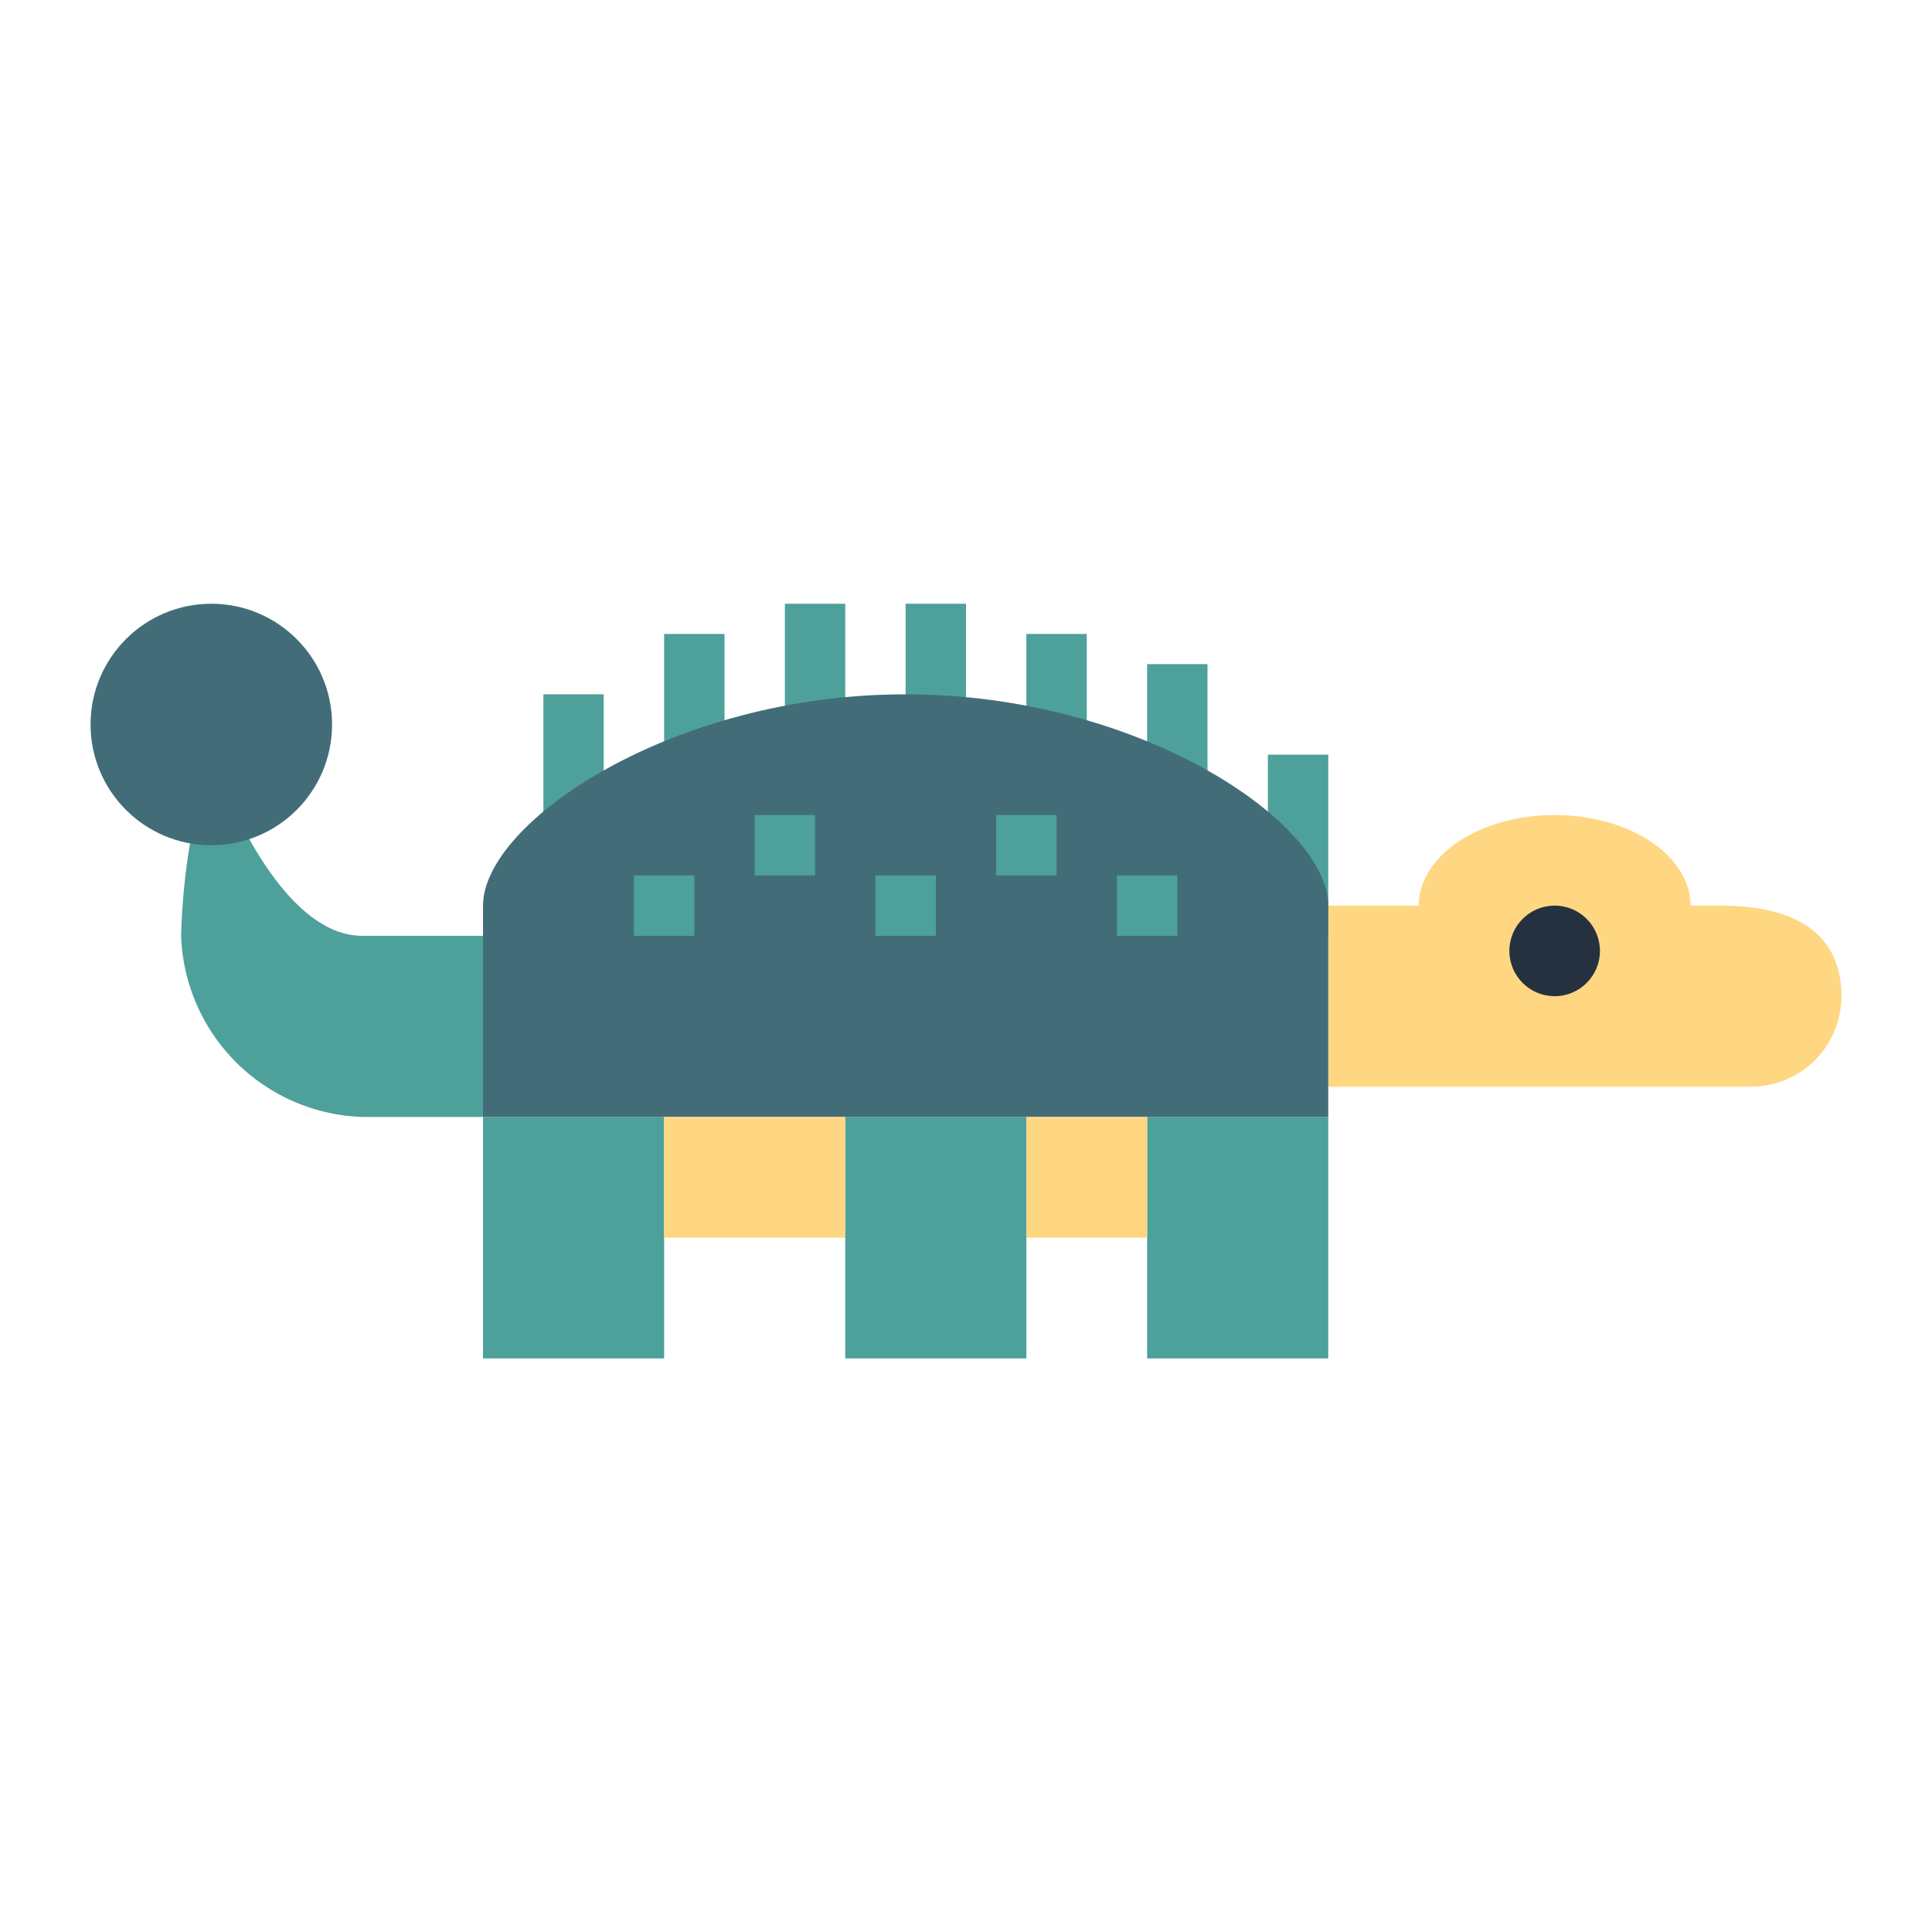 <?xml version="1.0"?>
<svg xmlns="http://www.w3.org/2000/svg" viewBox="0 0 64 64" width="512" height="512"><g id="flat"><rect x="42" y="25" width="2" height="6" style="fill:#4da19a"/><rect x="38" y="22" width="2" height="6" style="fill:#4da19a"/><rect x="34" y="21" width="2" height="6" style="fill:#4da19a"/><rect x="30" y="20" width="2" height="6" style="fill:#4da19a"/><rect x="26" y="20" width="2" height="6" style="fill:#4da19a"/><rect x="22" y="21" width="2" height="6" style="fill:#4da19a"/><rect x="18" y="23" width="2" height="6" style="fill:#4da19a"/><rect x="16" y="37" width="6" height="8" style="fill:#4da19a"/><rect x="28" y="37" width="6" height="8" style="fill:#4da19a"/><rect x="38" y="37" width="6" height="8" style="fill:#4da19a"/><path d="M56,30c0-1.657-2.015-3-4.5-3S47,28.343,47,30H44v6H58a3,3,0,0,0,3-3h0c0-1.657-1-3-4-3Z" style="fill:#ffd782"/><path d="M7,25a21.8,21.8,0,0,0-1,6,6.211,6.211,0,0,0,6,6h4V31H12C9,31,7,25,7,25Z" style="fill:#4da19a"/><circle cx="7" cy="24" r="4" style="fill:#426d78"/><path d="M30,23c-7.732,0-14,4.239-14,7v7H44V30C44,27.239,37.732,23,30,23Z" style="fill:#426d78"/><circle cx="51.5" cy="31.5" r="1.5" style="fill:#25313e"/><rect x="22" y="37" width="6" height="4" style="fill:#ffd782"/><rect x="34" y="37" width="4" height="4" style="fill:#ffd782"/><rect x="21" y="29" width="2" height="2" style="fill:#4da19a"/><rect x="25" y="27" width="2" height="2" style="fill:#4da19a"/><rect x="29" y="29" width="2" height="2" style="fill:#4da19a"/><rect x="33" y="27" width="2" height="2" style="fill:#4da19a"/><rect x="37" y="29" width="2" height="2" style="fill:#4da19a"/></g></svg>
